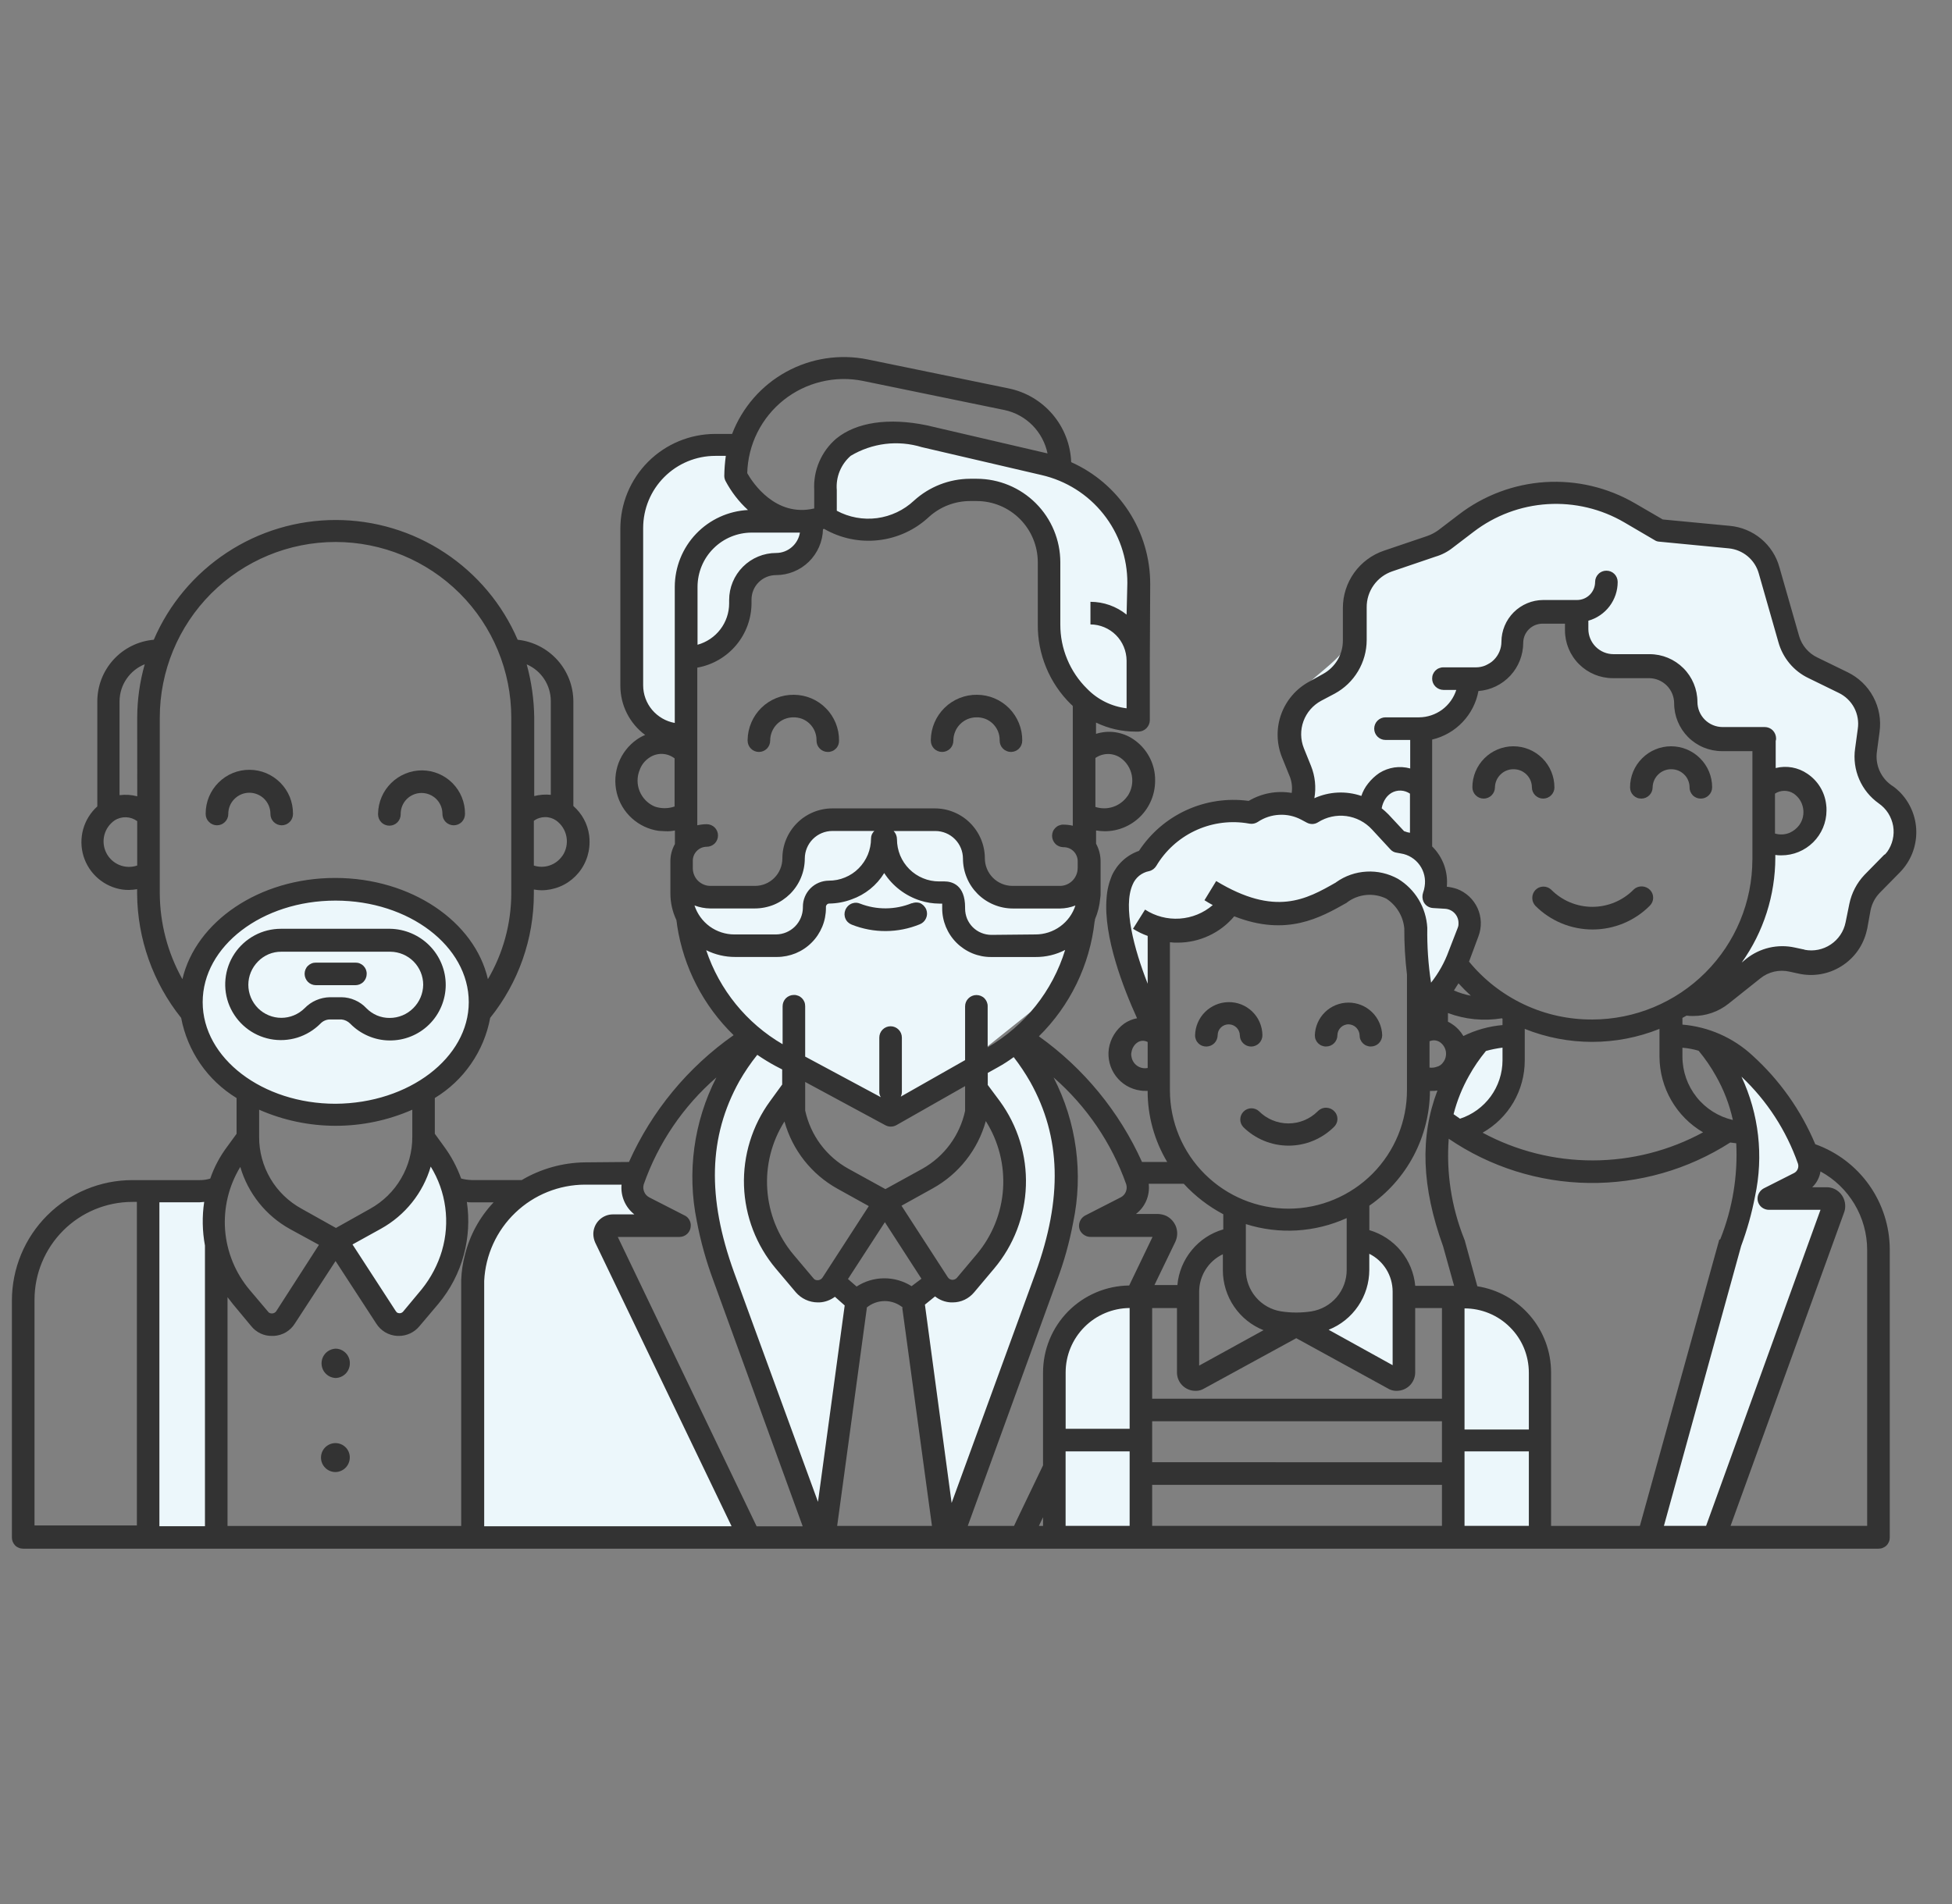 <svg width="41" height="40" viewBox="0 0 41 40" fill="none" xmlns="http://www.w3.org/2000/svg">
<rect x="0" y="0" width="41" height="40" fill="#808080" stroke="none"/>
<g clip-path="url(#clip0)">
<path d="M9.938 32.188H15.562L12.75 25.939C13.271 25.834 14.25 25.626 14 25.626C13.75 25.626 13.271 25.001 13.062 24.689C12.75 24.689 11.938 24.751 11.188 25.001C10.438 25.251 10.042 26.147 9.938 26.564V32.188Z" fill="#ECF7FB"/>
<path d="M14.938 25.939L17.125 32.188L18.062 27.501L17.438 26.876L17.125 27.189C16.812 26.772 16.125 25.814 15.875 25.314C15.625 24.814 16.188 23.647 16.5 23.126L16.812 22.189L15.875 21.876C15.771 22.084 15.438 22.626 14.938 23.126C14.438 23.626 14.729 25.209 14.938 25.939Z" fill="#ECF7FB"/>
<path d="M19 27.501L19.938 32.188C21.188 30.439 22.125 26.043 22.438 24.064L21.5 21.876L20.875 22.189C20.562 22.293 20.062 22.626 20.562 23.126C21.188 23.751 21.5 25.001 20.875 26.251C20.375 27.251 19.833 27.084 19.625 26.876L19 27.501Z" fill="#ECF7FB"/>
<path d="M9.625 25.313C9.625 26.313 8.792 27.397 8.375 27.813C8.125 27.813 7.438 26.563 7.125 25.938C7.625 25.938 8.583 24.897 9 24.376C9.208 24.272 9.625 24.313 9.625 25.313Z" fill="#ECF7FB"/>
<path d="M4.625 25.001H3.062V32.188H4.625V25.001Z" fill="#ECF7FB"/>
<path d="M14.626 18.751C14.314 18.647 13.939 18.876 14.939 20.626C15.901 22.31 17.713 22.972 18.59 23.112L19.314 23.126L22.439 20.626L22.751 18.751H20.876C20.376 17.501 19.835 17.189 19.626 17.189H18.689C18.168 17.084 17.064 17.064 16.814 17.814C16.564 18.564 16.085 18.751 15.876 18.751H14.626Z" fill="#ECF7FB"/>
<path d="M14.314 13.751V15.314C14.064 15.564 13.585 15.001 13.376 14.689C13.272 14.064 13.126 12.439 13.376 10.939C13.626 9.439 14.73 9.272 15.251 9.376C15.355 9.48 15.564 9.814 15.564 10.314C15.564 10.814 16.605 10.939 17.126 10.939C17.126 11.043 17.064 11.314 16.814 11.564C16.501 11.876 15.876 11.564 15.564 12.814C15.314 13.814 14.626 13.855 14.314 13.751Z" fill="#ECF7FB"/>
<path d="M17.438 9.688V10.938C17.542 11.043 17.875 11.251 18.375 11.251C19 11.251 19 10.313 20.562 10.313C22.125 10.313 22.125 11.251 22.125 12.501C22.125 13.751 22.125 14.063 22.75 14.688C23.25 15.188 23.792 15.105 24 15.001V12.188C24 10.938 22.958 10.209 22.438 10.001C21.396 9.688 19.188 9.063 18.688 9.063C18.188 9.063 17.646 9.48 17.438 9.688Z" fill="#ECF7FB"/>
<path d="M6.188 18.751C4.438 19.001 4 20.522 4 21.251C4 22.189 5.25 23.126 6.812 23.439C8.375 23.751 10.25 22.189 10.25 20.939C10.25 19.689 8.375 18.439 6.188 18.751Z" fill="#ECF7FB"/>
<path d="M22.125 28.751V32.188H24V28.439C24 28.022 23.938 27.189 23.688 27.189C22.688 27.189 22.229 28.23 22.125 28.751Z" fill="#ECF7FB"/>
<path d="M29.312 29.064L27.438 27.814C28.438 27.814 28.479 26.98 28.375 26.564L28.688 25.939C29.438 26.439 29.417 26.98 29.312 27.189V29.064Z" fill="#ECF7FB"/>
<path d="M30.562 32.188V27.189C31.562 27.189 32.229 28.022 32.438 28.439V32.188H30.562Z" fill="#ECF7FB"/>
<path d="M36.188 32.189H34.626C35.251 29.793 36.563 24.814 36.813 24.064C37.063 23.314 36.501 22.709 36.188 22.501V21.876C36.688 22.126 37.647 23.647 38.063 24.376L37.751 25.001L38.376 25.314L36.188 32.189Z" fill="#ECF7FB"/>
<path d="M30.563 23.751L30.251 23.439C30.146 23.022 30.563 22.189 30.876 21.876C31.575 21.178 31.813 21.876 31.813 22.501C31.813 23.001 30.98 23.543 30.563 23.751Z" fill="#ECF7FB"/>
<path d="M37.438 20.001C36.938 20.001 36.396 20.626 36.188 20.938C36.292 20.522 36.563 19.626 36.813 19.376C37.063 19.126 37.125 18.022 37.125 17.501C37.438 17.709 38.063 17.938 38.063 17.188C38.063 15.938 37.438 16.043 37.125 16.251L36.813 15.626C36.396 15.626 35.563 15.501 35.563 15.001C35.563 14.376 34.938 14.063 34 14.063C33.25 14.063 33.063 13.23 33.063 12.813C32.75 12.813 32.063 12.938 31.813 13.438C31.5 14.063 31.188 13.751 30.875 14.376C30.625 14.876 30.146 15.209 29.938 15.313V17.501C29.938 18.001 30.146 18.543 30.25 18.751C30.75 18.751 30.875 19.376 30.875 19.688L29.938 21.251L29.625 19.063L28.688 18.438L27.125 19.063H25.875L25.25 19.376L24.313 19.688V21.251C23.688 20.626 22.813 19.063 24.313 17.813C26.188 16.251 25.563 17.501 26.188 17.188C26.688 16.938 27.229 16.876 27.438 16.876C27.333 16.459 27.125 15.501 27.125 15.001C27.125 14.376 28.063 14.063 28.375 13.438C28.688 12.813 27.75 12.188 29.625 11.563C31.5 10.938 30.25 10.626 32.438 10.313C34.625 10.001 33.688 11.251 35.25 11.251C36.5 11.251 37.021 11.668 37.125 11.876L37.75 13.751C38.271 13.855 39.313 14.251 39.313 15.001C39.313 15.938 39.313 16.251 39.625 16.563C39.875 16.813 39.938 17.293 39.938 17.501C39.938 18.751 39.417 17.813 39 19.063C38.375 20.938 38.063 20.001 37.438 20.001Z" fill="#ECF7FB"/>
<path d="M24.129 24.878C24.141 24.997 24.123 25.116 24.076 25.226C24.029 25.335 23.955 25.43 23.86 25.503H24.311C24.373 25.504 24.435 25.517 24.493 25.542C24.542 25.566 24.586 25.599 24.622 25.64C24.658 25.68 24.686 25.728 24.704 25.779C24.721 25.831 24.729 25.885 24.725 25.939C24.721 25.994 24.707 26.047 24.683 26.096L24.248 26.997H24.73C24.754 26.727 24.86 26.471 25.032 26.263C25.203 26.054 25.434 25.902 25.694 25.827V25.509C25.383 25.344 25.102 25.128 24.864 24.869H24.129V24.878ZM39.882 16.618C39.996 16.728 40.088 16.86 40.151 17.006C40.214 17.151 40.248 17.308 40.25 17.467C40.252 17.626 40.223 17.783 40.164 17.931C40.105 18.078 40.017 18.212 39.906 18.326L39.487 18.752C39.386 18.854 39.318 18.984 39.289 19.124L39.219 19.512C39.219 19.52 39.211 19.535 39.211 19.544C39.176 19.698 39.112 19.844 39.021 19.973C38.93 20.102 38.814 20.212 38.68 20.296C38.547 20.381 38.398 20.438 38.242 20.465C38.086 20.492 37.927 20.488 37.773 20.453L37.59 20.413C37.484 20.388 37.373 20.388 37.266 20.412C37.159 20.437 37.059 20.485 36.974 20.554L36.31 21.083C36.097 21.254 35.832 21.346 35.559 21.344C35.514 21.345 35.47 21.343 35.425 21.336C35.393 21.352 35.37 21.368 35.338 21.384V21.525C35.886 21.571 36.404 21.799 36.808 22.173C37.379 22.69 37.83 23.327 38.128 24.038C38.585 24.201 38.981 24.501 39.261 24.897C39.541 25.293 39.692 25.766 39.693 26.251V32.298C39.693 32.329 39.688 32.36 39.676 32.389C39.664 32.418 39.647 32.445 39.625 32.467C39.603 32.489 39.576 32.506 39.547 32.518C39.518 32.53 39.487 32.535 39.456 32.535H0.487C0.456 32.535 0.425 32.53 0.397 32.518C0.368 32.507 0.341 32.49 0.319 32.468C0.297 32.446 0.28 32.42 0.268 32.391C0.256 32.363 0.25 32.332 0.25 32.301V27.321C0.251 26.65 0.517 26.007 0.992 25.533C1.466 25.059 2.109 24.792 2.779 24.792H4.194C4.269 24.793 4.344 24.782 4.416 24.76C4.5 24.515 4.623 24.286 4.779 24.08L4.969 23.819V23.068C4.668 22.884 4.409 22.64 4.208 22.349C4.008 22.059 3.871 21.731 3.805 21.384C3.213 20.643 2.887 19.724 2.88 18.775V18.68C2.825 18.689 2.77 18.695 2.714 18.696C2.667 18.697 2.62 18.695 2.573 18.688C2.384 18.661 2.206 18.58 2.061 18.455C1.915 18.33 1.809 18.166 1.753 17.983C1.698 17.799 1.696 17.604 1.747 17.42C1.799 17.235 1.902 17.069 2.044 16.941V14.736C2.044 14.411 2.165 14.097 2.385 13.857C2.604 13.617 2.906 13.468 3.23 13.44C3.551 12.693 4.085 12.057 4.764 11.61C5.443 11.162 6.238 10.924 7.051 10.924C7.864 10.924 8.66 11.162 9.339 11.61C10.018 12.057 10.552 12.693 10.873 13.44C11.194 13.474 11.49 13.625 11.706 13.864C11.922 14.103 12.042 14.414 12.043 14.736V16.933C12.225 17.092 12.343 17.311 12.375 17.55C12.381 17.597 12.384 17.644 12.383 17.691C12.383 17.824 12.357 17.956 12.306 18.078C12.256 18.201 12.181 18.313 12.087 18.407C11.993 18.501 11.882 18.576 11.759 18.626C11.636 18.677 11.504 18.703 11.371 18.703C11.318 18.702 11.265 18.696 11.213 18.687V18.774C11.214 19.723 10.89 20.643 10.296 21.383C10.232 21.73 10.095 22.059 9.894 22.349C9.694 22.64 9.434 22.884 9.133 23.067V23.818L9.322 24.079C9.476 24.287 9.598 24.516 9.686 24.759C9.758 24.778 9.832 24.788 9.907 24.791H10.958C11.361 24.553 11.819 24.425 12.286 24.419L13.211 24.411C13.689 23.341 14.449 22.42 15.409 21.747C14.774 21.13 14.358 20.322 14.223 19.447C14.216 19.408 14.216 19.368 14.207 19.329C14.123 19.151 14.079 18.956 14.081 18.76V18.103C14.079 17.973 14.112 17.845 14.176 17.732V17.447C14.113 17.46 14.05 17.466 13.986 17.463C13.939 17.463 13.883 17.455 13.836 17.455C13.625 17.425 13.428 17.332 13.271 17.189C13.113 17.046 13.002 16.858 12.953 16.651C12.904 16.444 12.918 16.227 12.993 16.027C13.069 15.828 13.203 15.657 13.377 15.535C13.432 15.497 13.49 15.465 13.551 15.44C13.39 15.321 13.259 15.166 13.169 14.988C13.078 14.809 13.031 14.612 13.03 14.412V11.108C13.03 10.58 13.24 10.074 13.614 9.7C13.987 9.327 14.493 9.117 15.022 9.116H15.377C15.59 8.561 15.992 8.098 16.513 7.812C17.034 7.525 17.64 7.433 18.223 7.551L21.187 8.16C21.548 8.234 21.873 8.427 22.111 8.708C22.349 8.989 22.486 9.341 22.499 9.709C22.994 9.93 23.414 10.289 23.709 10.744C24.003 11.198 24.16 11.729 24.159 12.27L24.151 13.883V15.133C24.15 15.195 24.124 15.254 24.08 15.299C24.036 15.343 23.977 15.368 23.914 15.37H23.859C23.569 15.371 23.282 15.306 23.021 15.18V15.417C23.153 15.375 23.293 15.363 23.43 15.384C23.567 15.405 23.698 15.456 23.812 15.535C23.932 15.617 24.034 15.724 24.11 15.848C24.186 15.972 24.236 16.11 24.254 16.255C24.261 16.304 24.264 16.355 24.262 16.405C24.262 16.685 24.151 16.954 23.952 17.153C23.754 17.351 23.485 17.463 23.204 17.463C23.143 17.462 23.082 17.456 23.022 17.447V17.724C23.085 17.84 23.118 17.971 23.117 18.103V18.759C23.119 18.796 23.116 18.834 23.109 18.87C23.096 19.023 23.059 19.172 22.999 19.313C23 19.329 22.997 19.345 22.991 19.36C22.889 20.274 22.476 21.126 21.821 21.771C22.764 22.444 23.511 23.355 23.987 24.411H24.516C24.246 23.959 24.104 23.443 24.105 22.917H24.057C24.02 22.918 23.983 22.916 23.947 22.909C23.743 22.88 23.56 22.771 23.437 22.606C23.314 22.442 23.261 22.235 23.29 22.032C23.306 21.927 23.343 21.826 23.399 21.735C23.455 21.644 23.528 21.565 23.614 21.503C23.695 21.447 23.787 21.409 23.883 21.392C23.599 20.768 23.172 19.677 23.243 18.863C23.253 18.702 23.291 18.545 23.353 18.396C23.408 18.275 23.486 18.167 23.584 18.077C23.682 17.987 23.797 17.919 23.923 17.875C24.168 17.502 24.512 17.206 24.918 17.02C25.323 16.834 25.772 16.766 26.215 16.824H26.23C26.502 16.664 26.821 16.605 27.131 16.658C27.149 16.529 27.13 16.397 27.076 16.278L26.926 15.907C26.81 15.617 26.805 15.295 26.911 15.002C27.018 14.709 27.228 14.466 27.503 14.318L27.787 14.16C27.914 14.091 28.02 13.989 28.094 13.865C28.168 13.741 28.207 13.599 28.206 13.454V12.77C28.206 12.505 28.29 12.246 28.444 12.031C28.599 11.816 28.817 11.654 29.068 11.569L29.977 11.261C30.058 11.232 30.136 11.192 30.206 11.142L30.641 10.81C31.164 10.408 31.796 10.171 32.454 10.128C33.113 10.086 33.77 10.241 34.34 10.573L34.925 10.913L36.332 11.047C36.574 11.069 36.803 11.164 36.99 11.319C37.176 11.474 37.311 11.683 37.375 11.917L37.787 13.356C37.815 13.456 37.864 13.548 37.931 13.627C37.998 13.706 38.081 13.77 38.175 13.814L38.807 14.122C39.037 14.234 39.227 14.415 39.347 14.641C39.468 14.867 39.514 15.126 39.478 15.379L39.423 15.79C39.404 15.924 39.422 16.06 39.475 16.184C39.528 16.308 39.614 16.415 39.724 16.494C39.781 16.529 39.834 16.572 39.882 16.62L39.882 16.618ZM39.637 17.899C39.693 17.82 39.733 17.732 39.755 17.638C39.777 17.544 39.78 17.447 39.764 17.352C39.747 17.257 39.712 17.167 39.661 17.085C39.609 17.004 39.542 16.934 39.463 16.879C39.282 16.751 39.139 16.576 39.051 16.372C38.963 16.168 38.933 15.944 38.965 15.725L39.021 15.313C39.044 15.161 39.017 15.004 38.945 14.867C38.872 14.731 38.757 14.621 38.618 14.555L37.986 14.246C37.832 14.173 37.696 14.067 37.587 13.936C37.478 13.805 37.398 13.652 37.353 13.488L36.942 12.049C36.903 11.907 36.821 11.781 36.708 11.686C36.595 11.592 36.456 11.534 36.31 11.52L34.847 11.379C34.814 11.377 34.781 11.366 34.753 11.347L34.12 10.976C33.632 10.69 33.07 10.556 32.505 10.591C31.941 10.626 31.4 10.829 30.951 11.173L30.516 11.505C30.408 11.591 30.285 11.655 30.152 11.694L29.243 12.003C29.085 12.057 28.948 12.159 28.852 12.295C28.755 12.431 28.704 12.595 28.706 12.762V13.449C28.705 13.679 28.642 13.905 28.524 14.102C28.406 14.3 28.237 14.462 28.034 14.572L27.75 14.722C27.578 14.815 27.445 14.967 27.378 15.151C27.311 15.334 27.314 15.536 27.386 15.718L27.536 16.089C27.623 16.305 27.647 16.54 27.607 16.769C27.918 16.628 28.271 16.611 28.594 16.721C28.625 16.627 28.673 16.538 28.735 16.461C28.802 16.375 28.882 16.3 28.972 16.239C29.068 16.179 29.175 16.14 29.286 16.123C29.398 16.107 29.512 16.114 29.62 16.144V15.545H29.101C29.038 15.545 28.978 15.52 28.933 15.475C28.889 15.431 28.864 15.371 28.864 15.308C28.864 15.245 28.889 15.184 28.933 15.14C28.978 15.095 29.038 15.07 29.101 15.07H29.806C29.98 15.069 30.15 15.012 30.291 14.909C30.431 14.805 30.535 14.66 30.588 14.494H30.318C30.255 14.493 30.195 14.468 30.151 14.424C30.106 14.38 30.081 14.319 30.081 14.257C30.081 14.225 30.086 14.194 30.098 14.165C30.11 14.136 30.127 14.11 30.149 14.088C30.171 14.066 30.198 14.048 30.227 14.037C30.256 14.025 30.287 14.019 30.318 14.02H30.999C31.141 14.02 31.278 13.963 31.378 13.862C31.479 13.761 31.536 13.625 31.536 13.482C31.537 13.25 31.63 13.027 31.794 12.863C31.959 12.699 32.181 12.606 32.413 12.605H33.125C33.225 12.605 33.322 12.565 33.393 12.494C33.464 12.423 33.504 12.326 33.504 12.226C33.504 12.163 33.529 12.102 33.574 12.058C33.618 12.013 33.678 11.989 33.741 11.989C33.804 11.989 33.864 12.013 33.909 12.058C33.953 12.102 33.978 12.163 33.978 12.226C33.978 12.41 33.918 12.589 33.807 12.736C33.696 12.883 33.539 12.99 33.362 13.04V13.214C33.362 13.354 33.418 13.489 33.517 13.588C33.616 13.687 33.751 13.743 33.891 13.743H34.65C34.915 13.743 35.17 13.849 35.358 14.037C35.546 14.224 35.652 14.479 35.653 14.745C35.653 14.885 35.709 15.02 35.808 15.119C35.907 15.218 36.042 15.274 36.182 15.274H37.068C37.13 15.274 37.191 15.299 37.235 15.343C37.279 15.388 37.304 15.448 37.305 15.511C37.306 15.529 37.303 15.548 37.297 15.566V16.135C37.41 16.107 37.527 16.103 37.642 16.123C37.756 16.144 37.865 16.188 37.961 16.254C38.069 16.326 38.16 16.42 38.228 16.53C38.297 16.641 38.34 16.765 38.356 16.894C38.363 16.938 38.365 16.983 38.364 17.028C38.363 17.279 38.262 17.519 38.084 17.695C37.906 17.871 37.666 17.97 37.415 17.969C37.373 17.97 37.331 17.968 37.289 17.961V18.016C37.288 18.807 37.042 19.578 36.583 20.222L36.678 20.143C36.82 20.03 36.985 19.95 37.161 19.909C37.338 19.868 37.521 19.867 37.698 19.906L37.88 19.945C37.884 19.945 37.889 19.945 37.893 19.946C37.897 19.948 37.901 19.95 37.904 19.953C38.094 19.99 38.292 19.95 38.453 19.842C38.615 19.734 38.727 19.567 38.765 19.376L38.844 18.988C38.891 18.76 39.001 18.549 39.161 18.38L39.58 17.953C39.588 17.961 39.612 17.929 39.636 17.898L39.637 17.899ZM39.218 32.055V26.254C39.217 25.917 39.125 25.587 38.953 25.298C38.781 25.009 38.534 24.771 38.238 24.61C38.218 24.737 38.157 24.853 38.064 24.942H38.364C38.419 24.941 38.473 24.952 38.523 24.974C38.617 25.016 38.691 25.093 38.729 25.189C38.767 25.285 38.767 25.392 38.728 25.487L36.349 32.056L39.218 32.055ZM35.835 32.055L38.238 25.416H37.155C37.111 25.416 37.068 25.404 37.031 25.382C36.993 25.36 36.962 25.328 36.942 25.289C36.919 25.246 36.911 25.197 36.918 25.148C36.923 25.11 36.938 25.074 36.96 25.042C36.982 25.011 37.011 24.985 37.045 24.966L37.685 24.642C37.719 24.624 37.746 24.594 37.76 24.558C37.775 24.522 37.776 24.482 37.764 24.445C37.52 23.75 37.114 23.124 36.578 22.619C36.945 23.403 37.045 24.286 36.863 25.132C36.795 25.488 36.697 25.837 36.571 26.176L34.949 32.056L35.835 32.055ZM37.795 17.329C37.831 17.279 37.856 17.221 37.869 17.161C37.882 17.1 37.883 17.038 37.872 16.977C37.861 16.916 37.839 16.858 37.805 16.805C37.771 16.753 37.728 16.709 37.677 16.673C37.618 16.634 37.55 16.614 37.479 16.614C37.409 16.614 37.34 16.634 37.282 16.673V17.511C37.383 17.541 37.492 17.536 37.59 17.495C37.672 17.459 37.742 17.402 37.795 17.33V17.329ZM36.808 18.056V15.78H36.168C35.902 15.78 35.646 15.674 35.458 15.486C35.27 15.297 35.164 15.042 35.164 14.776C35.164 14.636 35.108 14.501 35.009 14.402C34.91 14.303 34.775 14.247 34.635 14.247H33.875C33.609 14.247 33.354 14.141 33.166 13.953C32.977 13.764 32.871 13.509 32.871 13.243V13.102H32.397C32.29 13.103 32.188 13.145 32.112 13.221C32.037 13.296 31.994 13.399 31.994 13.505C31.993 13.761 31.896 14.008 31.722 14.195C31.547 14.383 31.309 14.498 31.053 14.517C31.008 14.763 30.892 14.99 30.719 15.171C30.546 15.353 30.325 15.479 30.081 15.537V17.782C30.192 17.891 30.277 18.024 30.331 18.17C30.384 18.316 30.404 18.473 30.389 18.628C30.462 18.636 30.533 18.652 30.603 18.675C30.698 18.711 30.785 18.765 30.859 18.834C30.933 18.904 30.993 18.987 31.035 19.079C31.077 19.172 31.1 19.272 31.103 19.373C31.106 19.475 31.089 19.576 31.053 19.671L30.871 20.161C30.864 20.177 30.864 20.185 30.855 20.201C31.169 20.584 31.565 20.892 32.014 21.103C32.462 21.314 32.952 21.421 33.448 21.418C34.338 21.416 35.192 21.061 35.821 20.432C36.451 19.802 36.806 18.949 36.807 18.058L36.808 18.056ZM36.136 26.026C36.39 25.388 36.503 24.703 36.468 24.018C36.429 24.01 36.381 24.01 36.342 24.002C35.457 24.57 34.425 24.866 33.373 24.852C32.322 24.838 31.298 24.515 30.429 23.923C30.376 24.64 30.487 25.359 30.753 26.026C30.753 26.034 30.753 26.034 30.761 26.042L31.03 27.022C31.461 27.09 31.854 27.309 32.138 27.641C32.422 27.973 32.579 28.395 32.579 28.832V32.057H34.444L36.112 26.042C36.128 26.042 36.136 26.034 36.136 26.026L36.136 26.026ZM36.397 23.528C36.326 23.204 36.206 22.892 36.041 22.603C35.937 22.416 35.815 22.239 35.678 22.074C35.567 22.041 35.453 22.02 35.338 22.011V22.201C35.339 22.509 35.444 22.808 35.636 23.049C35.828 23.29 36.096 23.459 36.396 23.529L36.397 23.528ZM35.773 23.789C35.495 23.627 35.265 23.395 35.104 23.116C34.943 22.837 34.858 22.522 34.856 22.2V21.615C33.948 21.979 32.934 21.979 32.026 21.615V22.279C32.026 22.588 31.944 22.891 31.789 23.157C31.633 23.424 31.409 23.644 31.141 23.796C31.852 24.179 32.649 24.38 33.457 24.378C34.266 24.377 35.062 24.174 35.772 23.788L35.773 23.789ZM32.112 32.056V30.491H30.761V32.056H32.112ZM32.112 30.024V28.839C32.112 28.661 32.077 28.485 32.01 28.321C31.942 28.157 31.842 28.008 31.716 27.883C31.591 27.757 31.442 27.658 31.278 27.59C31.114 27.522 30.938 27.487 30.761 27.487V30.032H32.112V30.024ZM31.559 22.278V22.009C31.442 22.024 31.325 22.047 31.211 22.079C31.077 22.242 30.957 22.416 30.855 22.601C30.712 22.854 30.603 23.125 30.531 23.407C30.579 23.439 30.619 23.47 30.666 23.502C30.925 23.418 31.15 23.254 31.311 23.034C31.471 22.814 31.558 22.549 31.559 22.277V22.278ZM31.559 21.535V21.401C31.551 21.401 31.551 21.393 31.543 21.393C31.163 21.455 30.773 21.417 30.413 21.282V21.464C30.446 21.48 30.478 21.498 30.508 21.52C30.602 21.583 30.68 21.667 30.737 21.765C30.994 21.638 31.273 21.56 31.559 21.535V21.535ZM30.895 20.919C30.808 20.84 30.721 20.753 30.634 20.658C30.602 20.705 30.571 20.76 30.539 20.808C30.653 20.858 30.773 20.895 30.895 20.918V20.919ZM30.634 19.409C30.639 19.331 30.613 19.253 30.561 19.194C30.509 19.134 30.436 19.098 30.357 19.092L30.096 19.076C30.054 19.073 30.014 19.059 29.979 19.036C29.944 19.012 29.917 18.98 29.899 18.942C29.872 18.882 29.87 18.814 29.891 18.752C29.906 18.711 29.917 18.669 29.923 18.625C29.936 18.547 29.934 18.467 29.916 18.389C29.898 18.311 29.865 18.238 29.819 18.174C29.773 18.109 29.714 18.054 29.646 18.012C29.579 17.97 29.503 17.942 29.425 17.93L29.338 17.914C29.286 17.908 29.238 17.883 29.203 17.843L28.816 17.424C28.675 17.271 28.484 17.172 28.278 17.144C28.071 17.117 27.861 17.163 27.685 17.274C27.65 17.297 27.61 17.309 27.568 17.311C27.526 17.312 27.485 17.302 27.448 17.282L27.33 17.219C27.188 17.144 27.029 17.109 26.869 17.118C26.709 17.126 26.554 17.177 26.421 17.266C26.372 17.299 26.313 17.313 26.255 17.305L26.16 17.29C25.794 17.239 25.421 17.298 25.088 17.458C24.755 17.618 24.476 17.873 24.287 18.191C24.27 18.218 24.248 18.242 24.223 18.261C24.197 18.28 24.167 18.294 24.136 18.301C24.059 18.316 23.987 18.35 23.926 18.399C23.866 18.449 23.818 18.513 23.789 18.586C23.583 19.052 23.82 19.937 24.106 20.666V19.662C23.998 19.624 23.895 19.573 23.798 19.512L24.051 19.109C24.266 19.249 24.521 19.315 24.778 19.298C25.034 19.281 25.278 19.182 25.473 19.014C25.414 18.983 25.356 18.949 25.299 18.912L25.545 18.509C26.785 19.26 27.434 18.896 28.058 18.54L28.066 18.533C28.253 18.4 28.474 18.323 28.704 18.311C28.933 18.298 29.161 18.351 29.362 18.462C29.541 18.57 29.69 18.72 29.798 18.899C29.905 19.078 29.967 19.281 29.979 19.49C29.973 19.876 29.999 20.262 30.058 20.644C30.216 20.444 30.342 20.22 30.429 19.98L30.619 19.49C30.63 19.465 30.635 19.438 30.635 19.411L30.634 19.409ZM30.54 27.005L30.311 26.183C29.86 24.934 29.821 23.883 30.192 22.91C30.153 22.917 30.114 22.919 30.074 22.918H30.035C30.031 23.393 29.914 23.859 29.693 24.279C29.471 24.699 29.152 25.059 28.762 25.329V25.843C29.021 25.919 29.252 26.071 29.424 26.279C29.596 26.488 29.701 26.744 29.726 27.013H30.54V27.005ZM30.319 22.309C30.342 22.277 30.358 22.24 30.366 22.201C30.375 22.163 30.375 22.122 30.368 22.083C30.36 22.044 30.345 22.007 30.323 21.974C30.301 21.941 30.273 21.913 30.24 21.891C30.208 21.871 30.172 21.859 30.135 21.856C30.098 21.853 30.061 21.86 30.026 21.875V22.428C30.077 22.435 30.129 22.429 30.177 22.412C30.235 22.398 30.286 22.361 30.318 22.309H30.319ZM30.287 29.384V27.48H29.725V28.831C29.725 28.934 29.684 29.033 29.612 29.105C29.539 29.178 29.44 29.219 29.337 29.219C29.292 29.22 29.246 29.212 29.203 29.195C29.195 29.188 29.179 29.188 29.171 29.18L27.227 28.113L25.274 29.18C25.267 29.187 25.251 29.187 25.243 29.195C25.2 29.212 25.154 29.22 25.108 29.219C25.006 29.219 24.907 29.178 24.834 29.105C24.761 29.033 24.721 28.934 24.721 28.831V27.48H24.2V29.384H30.286H30.287ZM30.287 30.72V29.858H24.2V30.718L30.287 30.72ZM30.287 32.055V31.194H24.2V32.055H30.287ZM29.615 17.495V16.673C29.558 16.634 29.492 16.612 29.423 16.609C29.354 16.606 29.286 16.623 29.227 16.657C29.18 16.686 29.14 16.723 29.108 16.768C29.063 16.832 29.034 16.905 29.021 16.981C29.069 17.021 29.116 17.06 29.162 17.108L29.494 17.464H29.502C29.538 17.479 29.576 17.49 29.615 17.495ZM29.552 22.894V20.475C29.513 20.152 29.495 19.828 29.496 19.503C29.484 19.377 29.444 19.255 29.378 19.147C29.312 19.039 29.223 18.947 29.117 18.878C28.986 18.815 28.84 18.788 28.695 18.802C28.55 18.816 28.411 18.87 28.295 18.957L28.287 18.965C27.741 19.273 27.03 19.685 25.924 19.25C25.779 19.423 25.598 19.562 25.393 19.657C25.188 19.753 24.965 19.803 24.739 19.803C24.683 19.804 24.628 19.802 24.573 19.795V22.91C24.575 23.57 24.839 24.203 25.308 24.668C25.776 25.133 26.41 25.394 27.071 25.392C27.731 25.39 28.363 25.125 28.829 24.657C29.294 24.188 29.555 23.554 29.552 22.894H29.552ZM29.251 28.68V27.13C29.25 26.966 29.204 26.805 29.118 26.666C29.031 26.526 28.908 26.413 28.761 26.34V26.68C28.76 26.95 28.679 27.215 28.526 27.439C28.374 27.663 28.159 27.836 27.907 27.936L29.251 28.68ZM27.543 27.55C27.75 27.517 27.938 27.412 28.075 27.252C28.211 27.093 28.286 26.89 28.286 26.681V25.59C27.619 25.892 26.865 25.937 26.168 25.716V26.681C26.168 26.891 26.243 27.093 26.379 27.253C26.515 27.412 26.704 27.518 26.911 27.55C27.12 27.582 27.333 27.582 27.543 27.55ZM26.539 27.945C26.288 27.845 26.072 27.672 25.92 27.448C25.768 27.224 25.686 26.959 25.685 26.689V26.349C25.536 26.42 25.41 26.532 25.322 26.672C25.234 26.812 25.187 26.974 25.187 27.139V28.689L26.539 27.945ZM23.718 27.005L24.208 25.985H22.904C22.86 25.985 22.817 25.973 22.78 25.95C22.742 25.928 22.712 25.896 22.69 25.859C22.667 25.815 22.659 25.766 22.666 25.718C22.672 25.68 22.686 25.643 22.708 25.612C22.73 25.58 22.759 25.554 22.793 25.536L23.536 25.156C23.586 25.132 23.625 25.09 23.646 25.04C23.668 24.989 23.671 24.932 23.655 24.879C23.348 24.012 22.822 23.239 22.129 22.635C22.613 23.574 22.758 24.652 22.54 25.686C22.462 26.101 22.349 26.508 22.2 26.903L20.327 32.057H21.299L21.354 31.938L21.908 30.784V28.84C21.907 28.357 22.096 27.894 22.435 27.55C22.774 27.207 23.235 27.011 23.718 27.006L23.718 27.005ZM24.106 22.436V21.891C24.073 21.873 24.036 21.864 23.998 21.865C23.961 21.866 23.924 21.878 23.893 21.899C23.858 21.922 23.829 21.953 23.808 21.988C23.786 22.023 23.772 22.063 23.766 22.104C23.758 22.135 23.758 22.168 23.766 22.199C23.772 22.238 23.785 22.274 23.806 22.307C23.826 22.34 23.853 22.368 23.885 22.39C23.917 22.413 23.953 22.428 23.991 22.436C24.029 22.444 24.068 22.444 24.106 22.436V22.436ZM23.727 32.056V30.491H22.382V32.056H23.727ZM23.727 30.024V27.479C23.37 27.482 23.028 27.626 22.777 27.879C22.525 28.132 22.383 28.474 22.383 28.831V30.016H23.727V30.024ZM23.679 16.731C23.723 16.667 23.754 16.596 23.77 16.521C23.786 16.446 23.787 16.368 23.773 16.292C23.759 16.217 23.731 16.145 23.689 16.08C23.647 16.015 23.593 15.96 23.529 15.916C23.451 15.866 23.36 15.839 23.267 15.84C23.174 15.842 23.084 15.871 23.008 15.924V16.952C23.128 16.991 23.259 16.991 23.379 16.951C23.5 16.911 23.605 16.833 23.678 16.729L23.679 16.731ZM23.679 12.249C23.681 11.722 23.504 11.211 23.176 10.799C22.849 10.386 22.39 10.098 21.877 9.98L19.362 9.394C19.114 9.318 18.853 9.295 18.596 9.326C18.338 9.358 18.09 9.443 17.868 9.576C17.766 9.665 17.687 9.776 17.636 9.901C17.585 10.026 17.565 10.161 17.576 10.295V10.73C17.834 10.869 18.13 10.923 18.421 10.885C18.712 10.846 18.984 10.718 19.198 10.517C19.52 10.224 19.94 10.06 20.375 10.058H20.517C20.982 10.059 21.428 10.244 21.757 10.573C22.086 10.902 22.271 11.348 22.271 11.813V13.118C22.27 13.369 22.319 13.618 22.416 13.85C22.512 14.082 22.654 14.293 22.833 14.469C23.054 14.697 23.347 14.842 23.663 14.88V13.877C23.661 13.676 23.581 13.483 23.439 13.341C23.297 13.2 23.105 13.119 22.904 13.118V12.643C23.18 12.643 23.448 12.738 23.663 12.912L23.679 12.249ZM22.636 18.24V18.09C22.636 18.051 22.628 18.012 22.612 17.977C22.597 17.941 22.575 17.908 22.547 17.881C22.519 17.854 22.486 17.832 22.45 17.818C22.413 17.804 22.374 17.797 22.335 17.798C22.273 17.797 22.212 17.773 22.168 17.728C22.124 17.684 22.099 17.624 22.098 17.561C22.098 17.529 22.104 17.498 22.115 17.469C22.127 17.44 22.145 17.414 22.167 17.392C22.189 17.37 22.215 17.352 22.244 17.341C22.273 17.329 22.304 17.323 22.335 17.324C22.402 17.324 22.468 17.332 22.533 17.347V14.834C22.525 14.818 22.509 14.81 22.493 14.794C22.27 14.575 22.093 14.313 21.974 14.024C21.854 13.734 21.794 13.424 21.798 13.111V11.806C21.796 11.467 21.661 11.142 21.421 10.902C21.181 10.662 20.857 10.527 20.517 10.526H20.376C20.058 10.526 19.751 10.644 19.515 10.857C19.223 11.131 18.851 11.303 18.454 11.348C18.057 11.394 17.655 11.31 17.309 11.11C17.302 11.11 17.294 11.118 17.286 11.118C17.28 11.376 17.173 11.621 16.989 11.801C16.804 11.982 16.556 12.082 16.299 12.082C16.231 12.082 16.164 12.095 16.102 12.121C16.039 12.147 15.983 12.185 15.935 12.233C15.887 12.28 15.849 12.337 15.824 12.399C15.798 12.462 15.785 12.529 15.785 12.596V12.667C15.785 12.991 15.671 13.305 15.463 13.553C15.254 13.802 14.966 13.969 14.646 14.026V17.338C14.711 17.323 14.777 17.315 14.844 17.315C14.907 17.315 14.967 17.34 15.012 17.384C15.056 17.429 15.081 17.489 15.081 17.552C15.081 17.615 15.056 17.675 15.012 17.72C14.967 17.764 14.907 17.789 14.844 17.789C14.805 17.789 14.766 17.797 14.73 17.812C14.694 17.828 14.662 17.85 14.635 17.878C14.608 17.906 14.586 17.939 14.572 17.975C14.558 18.012 14.551 18.05 14.552 18.089V18.24C14.552 18.288 14.561 18.337 14.58 18.382C14.598 18.427 14.626 18.468 14.66 18.503C14.695 18.537 14.736 18.564 14.781 18.583C14.826 18.602 14.874 18.611 14.923 18.611H15.856C15.932 18.611 16.007 18.597 16.077 18.568C16.147 18.539 16.211 18.496 16.264 18.443C16.318 18.389 16.36 18.326 16.389 18.255C16.418 18.185 16.433 18.11 16.433 18.034C16.433 17.896 16.46 17.76 16.513 17.632C16.566 17.505 16.643 17.389 16.741 17.291C16.838 17.193 16.954 17.116 17.082 17.063C17.209 17.01 17.346 16.983 17.484 16.983H19.635C19.773 16.983 19.91 17.01 20.037 17.063C20.165 17.116 20.281 17.193 20.378 17.291C20.476 17.389 20.553 17.505 20.606 17.632C20.659 17.76 20.686 17.896 20.686 18.034C20.687 18.187 20.748 18.333 20.856 18.441C20.964 18.549 21.11 18.61 21.263 18.611H22.25C22.3 18.613 22.35 18.604 22.396 18.586C22.443 18.568 22.485 18.541 22.521 18.506C22.557 18.471 22.585 18.43 22.605 18.384C22.625 18.338 22.635 18.289 22.635 18.239L22.636 18.24ZM21.75 19.631C21.936 19.631 22.118 19.572 22.268 19.463C22.419 19.354 22.531 19.2 22.588 19.023C22.485 19.063 22.375 19.085 22.264 19.086H21.277C21.139 19.086 21.002 19.059 20.875 19.006C20.747 18.953 20.631 18.876 20.533 18.778C20.436 18.68 20.358 18.565 20.306 18.437C20.253 18.309 20.226 18.173 20.226 18.035C20.225 17.882 20.164 17.736 20.056 17.628C19.948 17.52 19.802 17.459 19.649 17.458H18.77C18.815 17.504 18.84 17.567 18.84 17.632C18.84 17.748 18.863 17.863 18.907 17.971C18.952 18.078 19.017 18.176 19.099 18.258C19.181 18.34 19.279 18.406 19.387 18.45C19.494 18.495 19.609 18.517 19.726 18.517H19.836C19.994 18.517 20.271 18.588 20.271 19.063V19.086C20.271 19.159 20.285 19.231 20.312 19.299C20.34 19.366 20.381 19.427 20.432 19.479C20.484 19.53 20.545 19.571 20.612 19.598C20.68 19.626 20.752 19.64 20.824 19.64L21.75 19.631ZM21.987 9.522C21.995 9.522 21.995 9.522 22.003 9.529C21.957 9.305 21.847 9.098 21.686 8.935C21.524 8.772 21.319 8.66 21.094 8.613L18.128 8.003C17.837 7.944 17.538 7.949 17.25 8.019C16.961 8.088 16.692 8.22 16.46 8.404C16.228 8.589 16.04 8.822 15.907 9.087C15.775 9.352 15.703 9.643 15.695 9.94C15.806 10.137 16.288 10.872 17.102 10.682V10.295C17.091 10.09 17.127 9.886 17.208 9.699C17.289 9.511 17.412 9.344 17.568 9.212C17.987 8.872 18.659 8.769 19.465 8.935L21.987 9.522ZM21.908 32.057V31.875L21.821 32.057H21.908ZM22.375 19.955C22.182 20.056 21.968 20.107 21.75 20.105H20.817C20.682 20.106 20.548 20.079 20.424 20.028C20.299 19.976 20.185 19.9 20.09 19.805C19.994 19.709 19.919 19.596 19.867 19.471C19.816 19.346 19.789 19.213 19.79 19.078V18.983H19.726C19.592 18.982 19.459 18.961 19.331 18.92C19.019 18.821 18.75 18.616 18.572 18.341C18.414 18.6 18.171 18.795 17.885 18.895C17.735 18.951 17.578 18.98 17.418 18.982C17.409 18.982 17.4 18.984 17.391 18.987C17.383 18.991 17.375 18.996 17.368 19.003C17.362 19.009 17.357 19.017 17.353 19.025C17.349 19.034 17.348 19.043 17.348 19.052V19.076C17.348 19.211 17.322 19.345 17.27 19.47C17.218 19.594 17.143 19.708 17.047 19.803C16.952 19.899 16.838 19.974 16.714 20.026C16.589 20.077 16.455 20.104 16.32 20.104H15.442C15.231 20.105 15.022 20.056 14.833 19.962C15.111 20.794 15.681 21.496 16.438 21.937V21.139C16.438 21.076 16.463 21.016 16.507 20.971C16.552 20.927 16.612 20.902 16.675 20.902C16.706 20.901 16.737 20.907 16.766 20.919C16.795 20.93 16.822 20.948 16.844 20.97C16.866 20.992 16.883 21.018 16.895 21.047C16.907 21.076 16.912 21.108 16.912 21.139V22.197L18.501 23.05C18.478 23.015 18.467 22.974 18.469 22.932V21.797C18.469 21.734 18.494 21.674 18.538 21.63C18.583 21.585 18.643 21.56 18.706 21.56C18.769 21.56 18.829 21.585 18.874 21.63C18.918 21.674 18.943 21.734 18.943 21.797V22.935C18.943 22.971 18.935 23.006 18.92 23.038L20.271 22.271V21.141C20.271 21.078 20.296 21.018 20.341 20.974C20.385 20.93 20.445 20.904 20.508 20.904C20.539 20.904 20.57 20.91 20.599 20.921C20.628 20.933 20.655 20.95 20.677 20.972C20.699 20.995 20.716 21.021 20.728 21.05C20.74 21.079 20.746 21.11 20.745 21.141V22.003C21.526 21.55 22.108 20.819 22.373 19.955L22.375 19.955ZM21.75 26.745C22.32 25.172 22.288 23.891 21.64 22.73C21.536 22.548 21.42 22.374 21.292 22.208C21.186 22.286 21.075 22.358 20.96 22.421L20.747 22.54V22.793L21 23.133C21.376 23.648 21.57 24.274 21.548 24.912C21.527 25.549 21.292 26.162 20.881 26.65L20.462 27.148C20.407 27.214 20.339 27.268 20.261 27.305C20.183 27.342 20.098 27.361 20.012 27.361H19.972C19.851 27.355 19.735 27.311 19.64 27.235L19.427 27.408L19.988 31.574L21.75 26.745ZM20.516 26.349C20.84 25.963 21.034 25.484 21.068 24.981C21.102 24.479 20.975 23.978 20.706 23.552C20.624 23.849 20.483 24.128 20.291 24.371C20.1 24.614 19.862 24.816 19.591 24.966L18.935 25.33L19.907 26.831C19.918 26.848 19.931 26.861 19.948 26.871C19.965 26.88 19.983 26.886 20.002 26.887C20.02 26.887 20.037 26.884 20.054 26.877C20.07 26.87 20.085 26.86 20.097 26.847L20.516 26.349ZM20.271 23.338V22.817L18.825 23.639C18.79 23.658 18.751 23.668 18.711 23.668C18.671 23.668 18.631 23.658 18.596 23.639L16.912 22.73V23.329C16.968 23.586 17.077 23.829 17.234 24.04C17.391 24.251 17.591 24.427 17.822 24.554L18.597 24.981L19.373 24.554C19.601 24.426 19.798 24.252 19.953 24.042C20.108 23.832 20.216 23.592 20.271 23.337L20.271 23.338ZM19.575 32.057L18.951 27.473H18.967C18.859 27.383 18.724 27.333 18.584 27.333C18.443 27.333 18.308 27.383 18.2 27.473H18.208L17.584 32.057H19.575ZM19.354 26.864L18.586 25.676L17.811 26.87L17.992 27.028C18.164 26.916 18.364 26.856 18.568 26.855C18.773 26.853 18.974 26.911 19.147 27.02L19.354 26.864ZM18.367 17.457H17.481C17.328 17.458 17.182 17.519 17.074 17.627C16.966 17.735 16.905 17.882 16.904 18.034C16.904 18.172 16.877 18.309 16.824 18.437C16.772 18.564 16.694 18.68 16.597 18.778C16.499 18.875 16.383 18.953 16.256 19.006C16.128 19.058 15.991 19.085 15.853 19.085H14.919C14.806 19.084 14.693 19.062 14.587 19.022C14.645 19.199 14.757 19.353 14.907 19.463C15.058 19.572 15.239 19.631 15.425 19.631H16.302C16.451 19.629 16.592 19.569 16.697 19.465C16.802 19.36 16.862 19.218 16.864 19.07V19.047C16.864 18.902 16.922 18.764 17.024 18.661C17.126 18.559 17.265 18.502 17.409 18.501C17.526 18.501 17.641 18.479 17.748 18.434C17.856 18.39 17.954 18.325 18.036 18.242C18.118 18.16 18.183 18.062 18.228 17.955C18.272 17.847 18.295 17.732 18.295 17.616C18.295 17.586 18.301 17.556 18.313 17.528C18.326 17.501 18.344 17.476 18.367 17.456V17.457ZM17.276 26.84L18.248 25.338L17.592 24.974C17.321 24.824 17.084 24.622 16.892 24.379C16.701 24.136 16.56 23.858 16.477 23.56C16.208 23.986 16.081 24.487 16.116 24.989C16.15 25.492 16.343 25.972 16.667 26.358L17.086 26.855L17.11 26.879C17.137 26.895 17.17 26.899 17.201 26.892C17.231 26.884 17.258 26.866 17.276 26.84ZM17.181 31.551L17.742 27.425L17.537 27.243C17.443 27.313 17.33 27.355 17.213 27.361H17.173C17.086 27.36 17 27.341 16.921 27.304C16.842 27.267 16.772 27.214 16.715 27.148L16.294 26.649C15.884 26.161 15.649 25.549 15.627 24.911C15.606 24.273 15.799 23.647 16.176 23.132L16.429 22.784V22.467L16.294 22.397C16.16 22.325 16.031 22.246 15.906 22.16C15.766 22.334 15.64 22.52 15.529 22.714C14.881 23.878 14.849 25.156 15.418 26.729L17.181 31.551ZM16.857 32.057L14.984 26.903C14.833 26.497 14.716 26.079 14.636 25.654C14.426 24.63 14.571 23.565 15.047 22.635C14.352 23.238 13.827 24.012 13.522 24.879C13.506 24.932 13.509 24.989 13.531 25.039C13.552 25.09 13.591 25.131 13.64 25.156L14.383 25.536C14.413 25.55 14.439 25.572 14.459 25.598C14.479 25.623 14.494 25.654 14.502 25.686C14.508 25.706 14.511 25.728 14.509 25.749C14.509 25.812 14.484 25.872 14.44 25.916C14.395 25.961 14.335 25.986 14.272 25.986H12.976L15.892 32.065H16.858L16.857 32.057ZM16.802 11.189H15.79C15.488 11.189 15.198 11.309 14.985 11.523C14.771 11.736 14.652 12.026 14.651 12.328V13.545C14.842 13.492 15.01 13.379 15.13 13.222C15.25 13.065 15.315 12.873 15.315 12.675V12.605C15.315 12.343 15.419 12.092 15.605 11.906C15.79 11.721 16.041 11.617 16.303 11.617C16.423 11.617 16.54 11.573 16.631 11.494C16.722 11.416 16.783 11.307 16.802 11.188V11.189ZM15.363 32.057L12.502 26.105C12.476 26.047 12.463 25.985 12.462 25.923C12.463 25.814 12.506 25.71 12.583 25.633C12.66 25.556 12.764 25.512 12.873 25.512H13.324C13.23 25.438 13.157 25.343 13.11 25.234C13.063 25.125 13.044 25.005 13.055 24.887H12.288C11.743 24.889 11.219 25.099 10.825 25.476C10.431 25.852 10.196 26.366 10.17 26.91V32.064H15.363V32.057ZM15.711 10.715C15.518 10.539 15.358 10.33 15.236 10.099C15.221 10.066 15.213 10.031 15.213 9.996C15.215 9.856 15.226 9.716 15.245 9.577H15.025C14.623 9.577 14.237 9.737 13.953 10.021C13.668 10.306 13.509 10.691 13.509 11.093V14.397C13.509 14.586 13.576 14.769 13.697 14.913C13.819 15.057 13.987 15.155 14.173 15.188V12.326C14.175 11.912 14.335 11.513 14.622 11.213C14.909 10.913 15.3 10.735 15.714 10.714L15.711 10.715ZM14.169 16.944V15.932C14.094 15.874 14.002 15.841 13.908 15.838C13.812 15.835 13.719 15.863 13.64 15.916C13.545 15.978 13.473 16.07 13.435 16.177C13.376 16.321 13.377 16.482 13.436 16.625C13.496 16.769 13.609 16.883 13.752 16.944C13.887 16.99 14.034 16.99 14.169 16.943V16.944ZM11.814 17.979C11.893 17.862 11.923 17.719 11.898 17.58C11.873 17.441 11.795 17.318 11.68 17.236C11.611 17.189 11.529 17.164 11.445 17.166C11.361 17.167 11.28 17.194 11.213 17.244V18.184C11.322 18.219 11.439 18.218 11.547 18.181C11.655 18.144 11.748 18.073 11.812 17.979L11.814 17.979ZM11.569 16.699V14.724C11.568 14.561 11.52 14.401 11.43 14.265C11.341 14.129 11.213 14.022 11.063 13.957C11.163 14.321 11.216 14.695 11.221 15.072V16.724C11.335 16.695 11.452 16.686 11.569 16.698L11.569 16.699ZM10.739 18.762V15.077C10.739 14.098 10.35 13.159 9.658 12.467C8.965 11.775 8.026 11.386 7.047 11.386C6.069 11.386 5.13 11.775 4.437 12.467C3.745 13.159 3.356 14.098 3.356 15.077V18.761C3.358 19.395 3.521 20.017 3.831 20.571C4.115 19.361 5.443 18.444 7.039 18.444C8.636 18.444 9.972 19.361 10.248 20.571C10.57 20.022 10.739 19.397 10.739 18.761L10.739 18.762ZM10.367 25.259H9.901C9.869 25.261 9.838 25.258 9.806 25.251C9.861 25.621 9.839 25.997 9.743 26.358C9.642 26.738 9.458 27.091 9.206 27.393L8.811 27.86C8.758 27.924 8.692 27.976 8.616 28.012C8.541 28.047 8.459 28.066 8.376 28.065H8.344C8.255 28.06 8.168 28.034 8.091 27.989C8.014 27.943 7.949 27.88 7.902 27.804L7.048 26.492L6.194 27.804C6.147 27.88 6.082 27.943 6.005 27.989C5.928 28.034 5.841 28.06 5.752 28.065H5.712C5.629 28.067 5.546 28.049 5.471 28.013C5.396 27.977 5.329 27.925 5.277 27.86L4.889 27.393C4.85 27.346 4.819 27.298 4.779 27.252V32.058H9.687V26.889C9.694 26.71 9.72 26.532 9.766 26.36C9.868 25.948 10.075 25.57 10.366 25.261L10.367 25.259ZM9.284 26.271C9.37 25.977 9.393 25.668 9.352 25.364C9.312 25.061 9.208 24.769 9.047 24.508C8.884 25.063 8.509 25.531 8.004 25.812L7.404 26.144L8.313 27.544C8.321 27.551 8.329 27.559 8.329 27.567C8.35 27.583 8.377 27.591 8.403 27.588C8.429 27.585 8.454 27.572 8.47 27.551L8.858 27.085C9.052 26.844 9.197 26.567 9.285 26.27L9.284 26.271ZM9.846 21.054C9.846 19.876 8.589 18.92 7.047 18.92C5.506 18.92 4.257 19.876 4.257 21.054C4.257 22.232 5.514 23.188 7.047 23.188C8.589 23.179 9.846 22.223 9.846 21.053L9.846 21.054ZM8.66 23.884V23.313C8.153 23.536 7.605 23.651 7.052 23.651C6.498 23.651 5.95 23.536 5.443 23.313V23.883C5.441 24.192 5.524 24.495 5.681 24.762C5.838 25.028 6.065 25.246 6.336 25.394L7.056 25.797L7.775 25.394C8.044 25.244 8.269 25.025 8.424 24.759C8.58 24.494 8.661 24.191 8.66 23.883V23.884ZM5.799 27.551L6.699 26.152L6.091 25.82C5.585 25.54 5.21 25.071 5.047 24.515C4.805 24.913 4.693 25.376 4.728 25.84C4.764 26.304 4.945 26.745 5.245 27.1L5.64 27.567C5.648 27.575 5.656 27.583 5.664 27.583C5.687 27.594 5.713 27.596 5.737 27.59C5.762 27.585 5.784 27.57 5.799 27.55L5.799 27.551ZM4.305 26.167C4.249 25.864 4.243 25.554 4.289 25.25C4.258 25.25 4.226 25.258 4.194 25.258H3.348V32.063H4.305V26.167ZM2.882 15.077C2.883 14.698 2.936 14.32 3.04 13.955C2.885 14.017 2.752 14.124 2.658 14.262C2.563 14.4 2.512 14.563 2.511 14.731V16.705C2.636 16.689 2.762 16.697 2.883 16.729L2.882 15.077ZM2.882 18.183V17.251C2.814 17.2 2.732 17.172 2.648 17.169C2.563 17.166 2.479 17.189 2.408 17.235C2.301 17.308 2.225 17.417 2.192 17.542C2.16 17.668 2.174 17.8 2.232 17.916C2.29 18.032 2.387 18.122 2.507 18.172C2.627 18.221 2.76 18.225 2.882 18.183ZM2.875 32.056V25.25H2.78C2.235 25.25 1.712 25.467 1.327 25.852C0.942 26.238 0.725 26.76 0.725 27.305V32.047H2.876L2.875 32.056Z" fill="#333333"/>
<path d="M35.962 16.54C35.962 16.603 35.937 16.663 35.892 16.707C35.848 16.752 35.788 16.777 35.725 16.777C35.694 16.777 35.663 16.772 35.634 16.76C35.605 16.748 35.578 16.731 35.556 16.709C35.534 16.686 35.517 16.66 35.505 16.631C35.493 16.602 35.487 16.571 35.488 16.54C35.488 16.489 35.477 16.439 35.458 16.393C35.438 16.346 35.41 16.304 35.373 16.269C35.337 16.234 35.295 16.206 35.248 16.187C35.201 16.169 35.151 16.16 35.1 16.16C34.999 16.16 34.901 16.2 34.829 16.271C34.756 16.342 34.714 16.439 34.712 16.54C34.712 16.603 34.687 16.663 34.643 16.707C34.598 16.752 34.538 16.777 34.475 16.777C34.444 16.777 34.413 16.772 34.384 16.76C34.355 16.748 34.329 16.731 34.307 16.709C34.284 16.686 34.267 16.66 34.255 16.631C34.244 16.602 34.238 16.571 34.238 16.54C34.238 16.311 34.329 16.092 34.491 15.931C34.652 15.769 34.871 15.678 35.1 15.678C35.328 15.678 35.548 15.769 35.709 15.931C35.871 16.092 35.962 16.311 35.962 16.54H35.962Z" fill="#333333"/>
<path d="M34.659 18.698C34.702 18.743 34.725 18.803 34.723 18.865C34.722 18.927 34.696 18.986 34.651 19.029C34.494 19.187 34.306 19.312 34.1 19.398C33.894 19.483 33.673 19.527 33.45 19.527C33.227 19.527 33.006 19.483 32.8 19.398C32.594 19.312 32.406 19.187 32.249 19.029C32.207 18.984 32.184 18.925 32.184 18.863C32.184 18.802 32.207 18.743 32.249 18.698C32.292 18.653 32.351 18.627 32.413 18.626C32.475 18.624 32.535 18.647 32.581 18.69C32.694 18.804 32.828 18.895 32.977 18.957C33.126 19.019 33.285 19.051 33.446 19.051C33.607 19.051 33.766 19.019 33.915 18.957C34.064 18.895 34.198 18.804 34.312 18.69L34.319 18.682C34.367 18.64 34.429 18.619 34.492 18.622C34.556 18.625 34.615 18.652 34.659 18.698Z" fill="#333333"/>
<path d="M32.65 16.54C32.65 16.603 32.625 16.663 32.581 16.707C32.536 16.752 32.476 16.777 32.413 16.777C32.35 16.777 32.29 16.752 32.245 16.707C32.201 16.663 32.176 16.603 32.176 16.54C32.176 16.489 32.165 16.439 32.146 16.393C32.126 16.346 32.097 16.304 32.061 16.269C32.025 16.234 31.982 16.206 31.936 16.187C31.889 16.169 31.838 16.16 31.788 16.16C31.686 16.16 31.589 16.2 31.517 16.271C31.444 16.342 31.402 16.439 31.4 16.54C31.4 16.603 31.375 16.663 31.331 16.707C31.286 16.752 31.226 16.777 31.163 16.777C31.1 16.777 31.04 16.752 30.995 16.707C30.951 16.663 30.926 16.603 30.926 16.54C30.926 16.311 31.017 16.092 31.178 15.931C31.34 15.769 31.559 15.678 31.787 15.678C32.016 15.678 32.235 15.769 32.397 15.931C32.558 16.092 32.649 16.311 32.649 16.54H32.65Z" fill="#333333"/>
<path d="M29.032 21.748C29.031 21.811 29.006 21.871 28.962 21.916C28.917 21.96 28.857 21.985 28.794 21.985C28.763 21.986 28.732 21.98 28.703 21.968C28.674 21.957 28.648 21.939 28.625 21.917C28.603 21.895 28.586 21.869 28.574 21.84C28.562 21.811 28.557 21.78 28.557 21.748C28.555 21.689 28.529 21.632 28.487 21.589C28.445 21.547 28.388 21.522 28.328 21.519C28.297 21.518 28.267 21.524 28.238 21.535C28.21 21.546 28.184 21.563 28.162 21.584C28.14 21.605 28.122 21.631 28.11 21.659C28.098 21.687 28.091 21.718 28.091 21.748C28.091 21.811 28.066 21.871 28.021 21.916C27.977 21.96 27.917 21.985 27.854 21.985C27.823 21.986 27.792 21.98 27.763 21.968C27.734 21.957 27.707 21.939 27.685 21.917C27.663 21.895 27.646 21.869 27.634 21.84C27.622 21.811 27.617 21.78 27.617 21.748C27.623 21.565 27.7 21.39 27.832 21.262C27.964 21.134 28.141 21.063 28.325 21.063C28.508 21.063 28.685 21.134 28.817 21.262C28.949 21.39 29.026 21.565 29.032 21.748H29.032Z" fill="#333333"/>
<path d="M28.024 23.345C28.047 23.367 28.064 23.393 28.075 23.422C28.087 23.451 28.092 23.482 28.092 23.513C28.091 23.544 28.084 23.574 28.071 23.602C28.058 23.631 28.04 23.656 28.017 23.677C27.763 23.927 27.421 24.068 27.065 24.068C26.708 24.068 26.366 23.927 26.113 23.677C26.072 23.632 26.049 23.574 26.051 23.513C26.052 23.453 26.077 23.395 26.12 23.352C26.162 23.309 26.22 23.285 26.281 23.283C26.341 23.282 26.4 23.304 26.444 23.345C26.608 23.509 26.83 23.601 27.061 23.601C27.293 23.601 27.515 23.509 27.679 23.345L27.686 23.337C27.709 23.316 27.736 23.299 27.765 23.287C27.794 23.276 27.826 23.27 27.857 23.271C27.889 23.272 27.919 23.279 27.948 23.291C27.977 23.304 28.003 23.322 28.024 23.345Z" fill="#333333"/>
<path d="M26.516 21.749C26.516 21.812 26.491 21.872 26.447 21.916C26.402 21.961 26.342 21.986 26.279 21.986C26.216 21.986 26.156 21.961 26.111 21.916C26.067 21.872 26.042 21.812 26.042 21.749C26.04 21.688 26.016 21.631 25.973 21.588C25.93 21.545 25.873 21.521 25.812 21.52C25.782 21.519 25.751 21.524 25.723 21.535C25.694 21.546 25.668 21.563 25.646 21.584C25.624 21.606 25.606 21.631 25.594 21.659C25.582 21.688 25.576 21.718 25.576 21.749C25.575 21.811 25.55 21.872 25.506 21.916C25.462 21.96 25.401 21.985 25.339 21.986C25.307 21.986 25.276 21.98 25.247 21.969C25.218 21.957 25.192 21.94 25.17 21.918C25.148 21.895 25.13 21.869 25.119 21.84C25.107 21.811 25.101 21.78 25.102 21.749C25.106 21.566 25.18 21.391 25.31 21.261C25.44 21.132 25.614 21.057 25.797 21.053C25.89 21.051 25.983 21.067 26.07 21.101C26.156 21.135 26.235 21.186 26.302 21.25C26.369 21.315 26.423 21.392 26.459 21.478C26.496 21.564 26.515 21.656 26.516 21.749Z" fill="#333333"/>
<path d="M20.523 14.596C20.649 14.597 20.773 14.622 20.889 14.671C21.005 14.72 21.109 14.791 21.198 14.881C21.286 14.971 21.355 15.077 21.402 15.193C21.449 15.31 21.473 15.434 21.471 15.56C21.471 15.623 21.447 15.683 21.402 15.728C21.358 15.772 21.297 15.797 21.234 15.797C21.172 15.797 21.111 15.772 21.067 15.728C21.022 15.683 20.997 15.623 20.997 15.56V15.544C20.997 15.481 20.985 15.418 20.96 15.359C20.935 15.3 20.898 15.248 20.853 15.203C20.807 15.159 20.753 15.124 20.694 15.101C20.634 15.079 20.571 15.068 20.507 15.07C20.443 15.07 20.38 15.084 20.321 15.108C20.263 15.133 20.209 15.17 20.165 15.215C20.12 15.261 20.084 15.315 20.061 15.374C20.037 15.433 20.024 15.496 20.025 15.56C20.025 15.623 20 15.683 19.956 15.728C19.911 15.772 19.851 15.797 19.788 15.797C19.725 15.797 19.665 15.772 19.62 15.728C19.576 15.683 19.551 15.623 19.551 15.56V15.544C19.554 15.29 19.659 15.047 19.841 14.869C20.023 14.691 20.268 14.593 20.523 14.596Z" fill="#333333"/>
<path d="M19.456 19.109C19.478 19.168 19.477 19.233 19.451 19.29C19.426 19.348 19.38 19.393 19.321 19.417C18.863 19.605 18.35 19.608 17.89 19.425C17.861 19.414 17.834 19.397 17.811 19.375C17.788 19.354 17.77 19.328 17.758 19.299C17.745 19.27 17.739 19.239 17.738 19.208C17.738 19.177 17.744 19.145 17.756 19.116C17.769 19.084 17.79 19.054 17.816 19.029C17.842 19.005 17.873 18.986 17.906 18.976C17.958 18.959 18.015 18.961 18.064 18.983C18.413 19.119 18.801 19.116 19.147 18.976H19.155C19.206 18.957 19.261 18.954 19.313 18.968C19.345 18.98 19.374 18.999 19.399 19.023C19.423 19.048 19.443 19.077 19.456 19.109Z" fill="#333333"/>
<path d="M16.675 14.596C16.801 14.597 16.925 14.622 17.041 14.671C17.157 14.72 17.261 14.791 17.349 14.881C17.438 14.97 17.507 15.077 17.554 15.193C17.601 15.31 17.625 15.434 17.623 15.56C17.624 15.591 17.618 15.623 17.607 15.652C17.595 15.681 17.578 15.707 17.555 15.729C17.533 15.751 17.507 15.769 17.478 15.78C17.449 15.792 17.418 15.798 17.387 15.797C17.324 15.797 17.264 15.772 17.219 15.727C17.175 15.683 17.15 15.623 17.15 15.56V15.544C17.15 15.481 17.137 15.418 17.112 15.359C17.087 15.3 17.051 15.248 17.005 15.203C16.959 15.159 16.905 15.124 16.846 15.101C16.786 15.079 16.723 15.068 16.659 15.07C16.596 15.07 16.532 15.084 16.474 15.108C16.415 15.133 16.362 15.17 16.317 15.215C16.272 15.261 16.237 15.315 16.213 15.374C16.189 15.433 16.177 15.496 16.177 15.56C16.177 15.623 16.152 15.683 16.108 15.728C16.064 15.772 16.003 15.797 15.94 15.797C15.877 15.797 15.817 15.772 15.773 15.728C15.728 15.683 15.703 15.623 15.703 15.56V15.544C15.707 15.29 15.811 15.047 15.993 14.869C16.175 14.691 16.42 14.593 16.675 14.596Z" fill="#333333"/>
<path d="M9.767 17.093V17.101C9.767 17.164 9.742 17.224 9.698 17.269C9.653 17.313 9.593 17.338 9.53 17.338C9.467 17.338 9.407 17.313 9.362 17.269C9.318 17.224 9.293 17.164 9.293 17.101V17.093C9.292 16.977 9.245 16.866 9.162 16.784C9.079 16.703 8.967 16.658 8.85 16.659C8.734 16.66 8.623 16.707 8.541 16.79C8.46 16.873 8.415 16.985 8.416 17.101V17.109C8.416 17.172 8.391 17.232 8.346 17.277C8.302 17.321 8.241 17.346 8.179 17.346C8.116 17.346 8.055 17.321 8.011 17.277C7.966 17.232 7.941 17.172 7.941 17.109V17.093C7.945 16.85 8.044 16.619 8.217 16.449C8.39 16.279 8.624 16.183 8.866 16.184C9.106 16.186 9.336 16.282 9.505 16.453C9.673 16.623 9.768 16.854 9.767 17.093Z" fill="#333333"/>
<path d="M9.023 19.867C9.132 19.977 9.217 20.107 9.275 20.249C9.334 20.392 9.363 20.544 9.362 20.698C9.361 20.852 9.329 21.004 9.269 21.146C9.209 21.288 9.122 21.416 9.012 21.524C8.902 21.632 8.772 21.717 8.629 21.774C8.486 21.832 8.333 21.86 8.179 21.858C8.025 21.857 7.873 21.824 7.732 21.763C7.59 21.702 7.462 21.614 7.355 21.504C7.306 21.455 7.242 21.424 7.173 21.417H6.928C6.853 21.418 6.782 21.45 6.731 21.504C6.595 21.64 6.428 21.742 6.244 21.799C6.06 21.855 5.865 21.866 5.676 21.829C5.487 21.792 5.31 21.709 5.161 21.587C5.011 21.465 4.895 21.308 4.82 21.131C4.746 20.953 4.717 20.76 4.736 20.568C4.755 20.376 4.82 20.192 4.927 20.032C5.034 19.872 5.179 19.741 5.349 19.65C5.518 19.559 5.708 19.512 5.901 19.512H8.193C8.505 19.517 8.804 19.645 9.023 19.867ZM8.889 20.689C8.889 20.506 8.817 20.331 8.688 20.2C8.559 20.07 8.384 19.996 8.201 19.994H5.909C5.818 19.993 5.727 20.011 5.643 20.046C5.559 20.082 5.482 20.134 5.419 20.199C5.355 20.264 5.304 20.34 5.269 20.424C5.234 20.508 5.216 20.598 5.216 20.689C5.216 20.78 5.234 20.871 5.269 20.955C5.304 21.039 5.355 21.115 5.419 21.18C5.483 21.244 5.56 21.295 5.644 21.33C5.728 21.365 5.818 21.383 5.909 21.383C6 21.383 6.09 21.365 6.174 21.33C6.258 21.295 6.335 21.244 6.399 21.18C6.538 21.036 6.729 20.954 6.928 20.95H7.173C7.271 20.951 7.368 20.972 7.457 21.012C7.547 21.051 7.628 21.108 7.695 21.18C7.758 21.245 7.835 21.297 7.919 21.333C8.003 21.368 8.094 21.386 8.185 21.385C8.37 21.385 8.548 21.312 8.679 21.181C8.811 21.051 8.886 20.875 8.889 20.689Z" fill="#333333"/>
<path d="M7.466 20.223C7.497 20.223 7.528 20.228 7.557 20.24C7.586 20.252 7.612 20.269 7.634 20.291C7.656 20.313 7.674 20.34 7.686 20.369C7.697 20.398 7.703 20.429 7.702 20.46C7.702 20.523 7.677 20.583 7.633 20.628C7.588 20.672 7.528 20.697 7.466 20.697H6.635C6.573 20.697 6.512 20.672 6.468 20.628C6.424 20.583 6.399 20.523 6.398 20.46C6.398 20.429 6.404 20.398 6.415 20.369C6.427 20.34 6.444 20.313 6.467 20.291C6.489 20.269 6.515 20.252 6.544 20.24C6.573 20.228 6.604 20.223 6.635 20.223H7.466Z" fill="#333333"/>
<path d="M7.048 28.333C7.088 28.333 7.127 28.341 7.164 28.357C7.201 28.373 7.234 28.396 7.262 28.424C7.29 28.453 7.312 28.487 7.327 28.524C7.342 28.561 7.349 28.601 7.348 28.641C7.348 28.722 7.317 28.799 7.261 28.857C7.205 28.914 7.128 28.948 7.048 28.949C6.969 28.946 6.894 28.912 6.839 28.854C6.784 28.797 6.754 28.721 6.754 28.641C6.754 28.562 6.784 28.486 6.839 28.428C6.894 28.371 6.969 28.337 7.048 28.333Z" fill="#333333"/>
<path d="M7.046 30.317C7.086 30.317 7.125 30.325 7.162 30.34C7.198 30.355 7.231 30.377 7.259 30.405C7.287 30.433 7.309 30.466 7.324 30.502C7.339 30.539 7.347 30.578 7.347 30.617C7.347 30.698 7.316 30.775 7.26 30.833C7.204 30.89 7.127 30.924 7.046 30.925C6.966 30.925 6.888 30.893 6.831 30.836C6.774 30.779 6.742 30.702 6.742 30.621C6.742 30.541 6.774 30.463 6.831 30.406C6.888 30.349 6.966 30.317 7.046 30.317Z" fill="#333333"/>
<path d="M6.154 17.093V17.101C6.154 17.164 6.129 17.224 6.085 17.268C6.04 17.313 5.98 17.338 5.917 17.338C5.854 17.338 5.794 17.313 5.749 17.268C5.705 17.224 5.68 17.164 5.68 17.101V17.093C5.679 16.976 5.631 16.863 5.548 16.781C5.464 16.699 5.351 16.653 5.233 16.654C5.116 16.655 5.004 16.703 4.922 16.787C4.839 16.87 4.794 16.983 4.795 17.101C4.795 17.164 4.77 17.224 4.725 17.268C4.681 17.313 4.62 17.338 4.557 17.338C4.495 17.338 4.434 17.313 4.39 17.268C4.345 17.224 4.32 17.164 4.32 17.101V17.085C4.321 16.842 4.419 16.609 4.592 16.438C4.677 16.353 4.778 16.286 4.89 16.24C5.001 16.195 5.121 16.171 5.241 16.172C5.361 16.172 5.481 16.197 5.592 16.243C5.703 16.29 5.803 16.358 5.888 16.443C5.973 16.529 6.04 16.63 6.086 16.741C6.131 16.853 6.154 16.972 6.154 17.093L6.154 17.093Z" fill="#333333"/>
</g>
<defs>
<clipPath id="clip0">
<rect width="40" height="40" fill="white" transform="translate(0.25 0.001)"/>
</clipPath>
</defs>
</svg>
